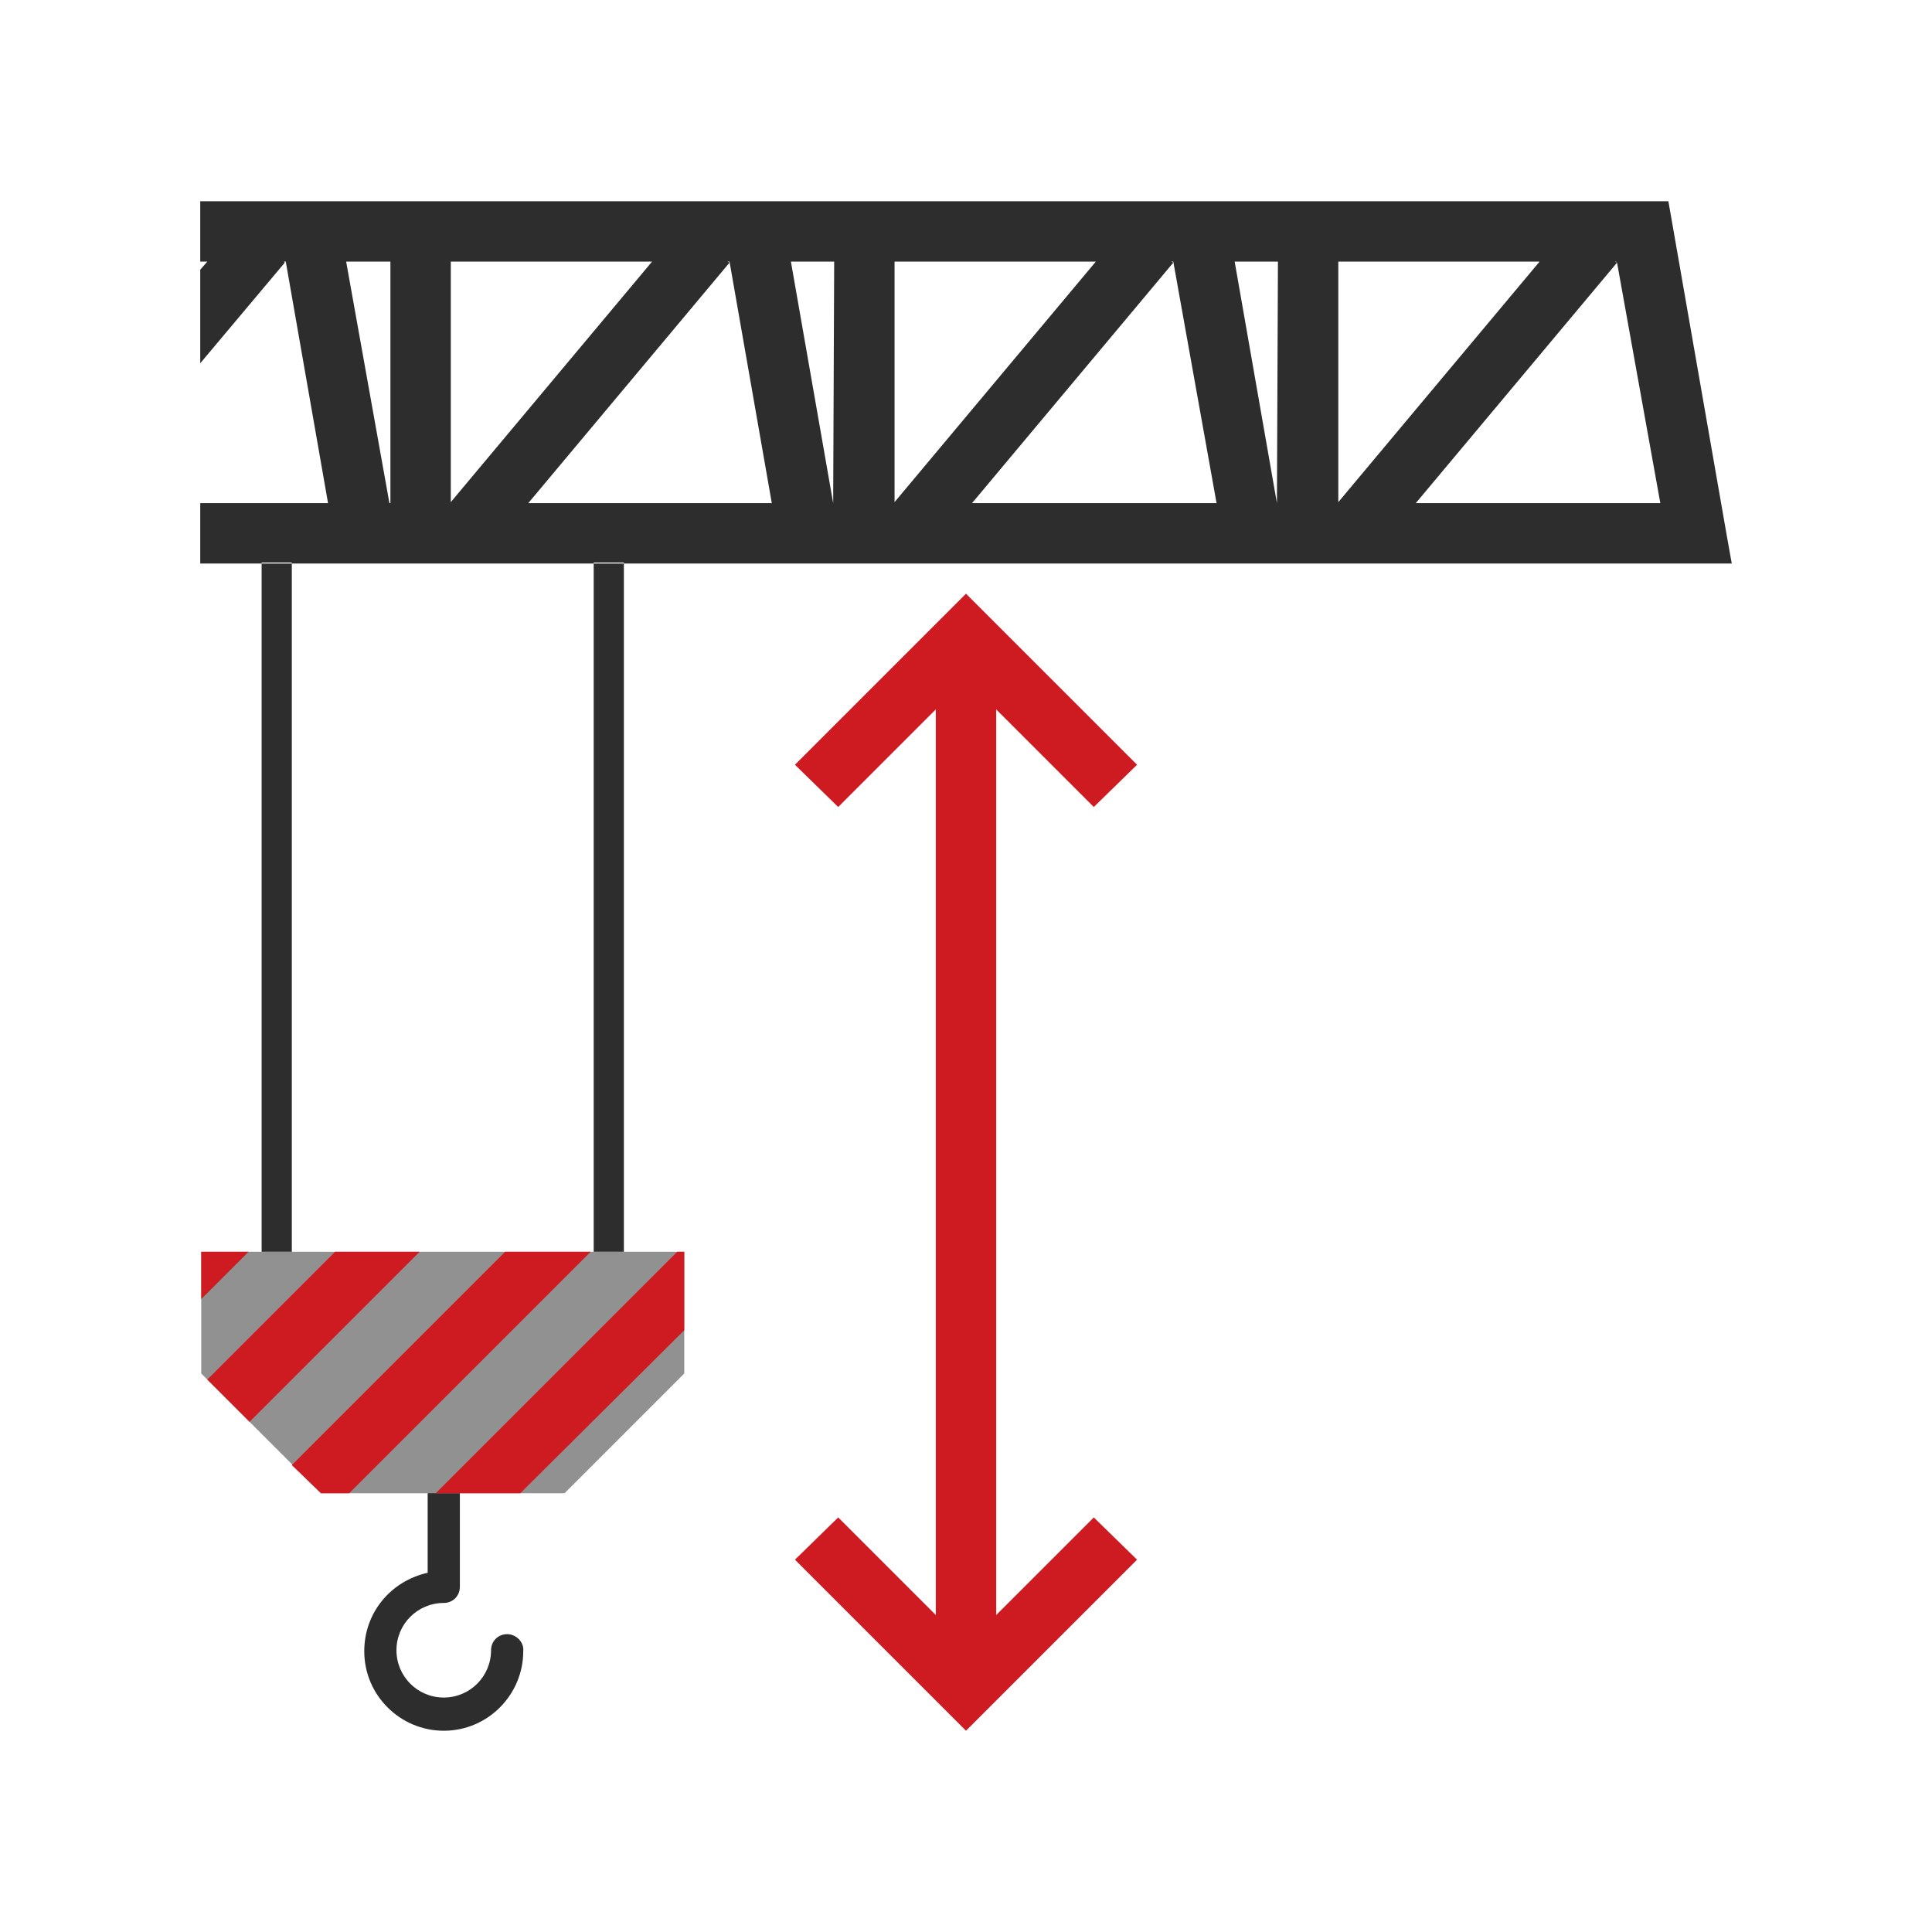 <?xml version="1.0" encoding="utf-8"?>
<!-- Generator: Adobe Illustrator 20.1.0, SVG Export Plug-In . SVG Version: 6.00 Build 0)  -->
<svg version="1.1" id="Слой_1" xmlns="http://www.w3.org/2000/svg" xmlns:xlink="http://www.w3.org/1999/xlink" x="0px" y="0px"
	 viewBox="0 0 192 192" style="enable-background:new 0 0 192 192;" xml:space="preserve">
<style type="text/css">
	.st0{fill:#CD1B21;}
	.st1{fill:#2D2D2D;}
	.st2{fill:#919191;}
</style>
<g id="Слой_2">
	<path class="st0" d="M99,160.5v-90l9.7,9.7L113,76L96,59l-4.2,4.2L79,76l4.3,4.2l9.7-9.7v90l-9.7-9.7L79,155l12.8,12.8L96,172
		l4.2-4.2L113,155l-4.3-4.2L99,160.5z"/>
	<path class="st1" d="M50.4,162.4c-0.9,0-1.6,0.7-1.6,1.6c0,2.6-2.1,4.7-4.7,4.7s-4.7-2.1-4.7-4.7s2.1-4.7,4.7-4.7
		c0.9,0,1.6-0.7,1.6-1.6v-16c0-0.9-0.7-1.6-1.6-1.6c-0.9,0-1.6,0.7-1.6,1.6v14.6c-3.6,0.8-6.3,3.9-6.3,7.8c0,4.4,3.6,7.9,7.9,7.9
		c4.4,0,7.9-3.6,7.9-7.9C52.1,163.2,51.3,162.4,50.4,162.4L50.4,162.4z"/>
	<path class="st2" d="M20,124.4v12.1l11.9,11.9h24.2L68,136.5v-12.1H20z"/>
	<path class="st0" d="M68,124.4h-0.7l-24,24h8.4L68,132.2V124.4z M50.2,124.4L29,145.6l2.9,2.8h2.8l24-24L50.2,124.4z M41.7,124.4
		h-8.4l-12.7,12.7l4.2,4.2L41.7,124.4z M24.7,124.4H20v4.7L24.7,124.4z"/>
	<path class="st1" d="M26,55.9h3v68.5h-3V55.9z M59,55.9h3v68.5h-3V55.9z M171.6,53.2l-5.5-31.5l-0.3-1.7H19.9v6h0.7l-0.7,0.8v9.3
		l8.4-10L28.2,26h0.2l4.2,24H19.9v6h152.2L171.6,53.2z M160.7,26.1l-0.2-0.1h0.1L160.7,26.1L160.7,26.1z M126.9,50l-4.2-24h4.3
		C127,26,126.9,50,126.9,50z M120.9,50H96.6l20-23.9l-0.2-0.1h0.2L120.9,50z M82.8,50l-4.2-24h4.3C82.9,26,82.8,50,82.8,50z
		 M76.7,50H52.5l20-23.9L72.3,26h0.2L76.7,50z M34.4,26h4.4v24h-0.1C38.7,50,34.4,26,34.4,26z M44.8,49.9V26h20L44.8,49.9L45,50
		L44.8,49.9L44.8,49.9z M88.9,49.9V26h20L88.9,49.9l0.2,0.1L88.9,49.9L88.9,49.9z M133,49.9V26h20L133,49.9l0.2,0.1L133,49.9
		L133,49.9z M140.7,50l20-23.9L165,50H140.7z"/>
</g>
</svg>

